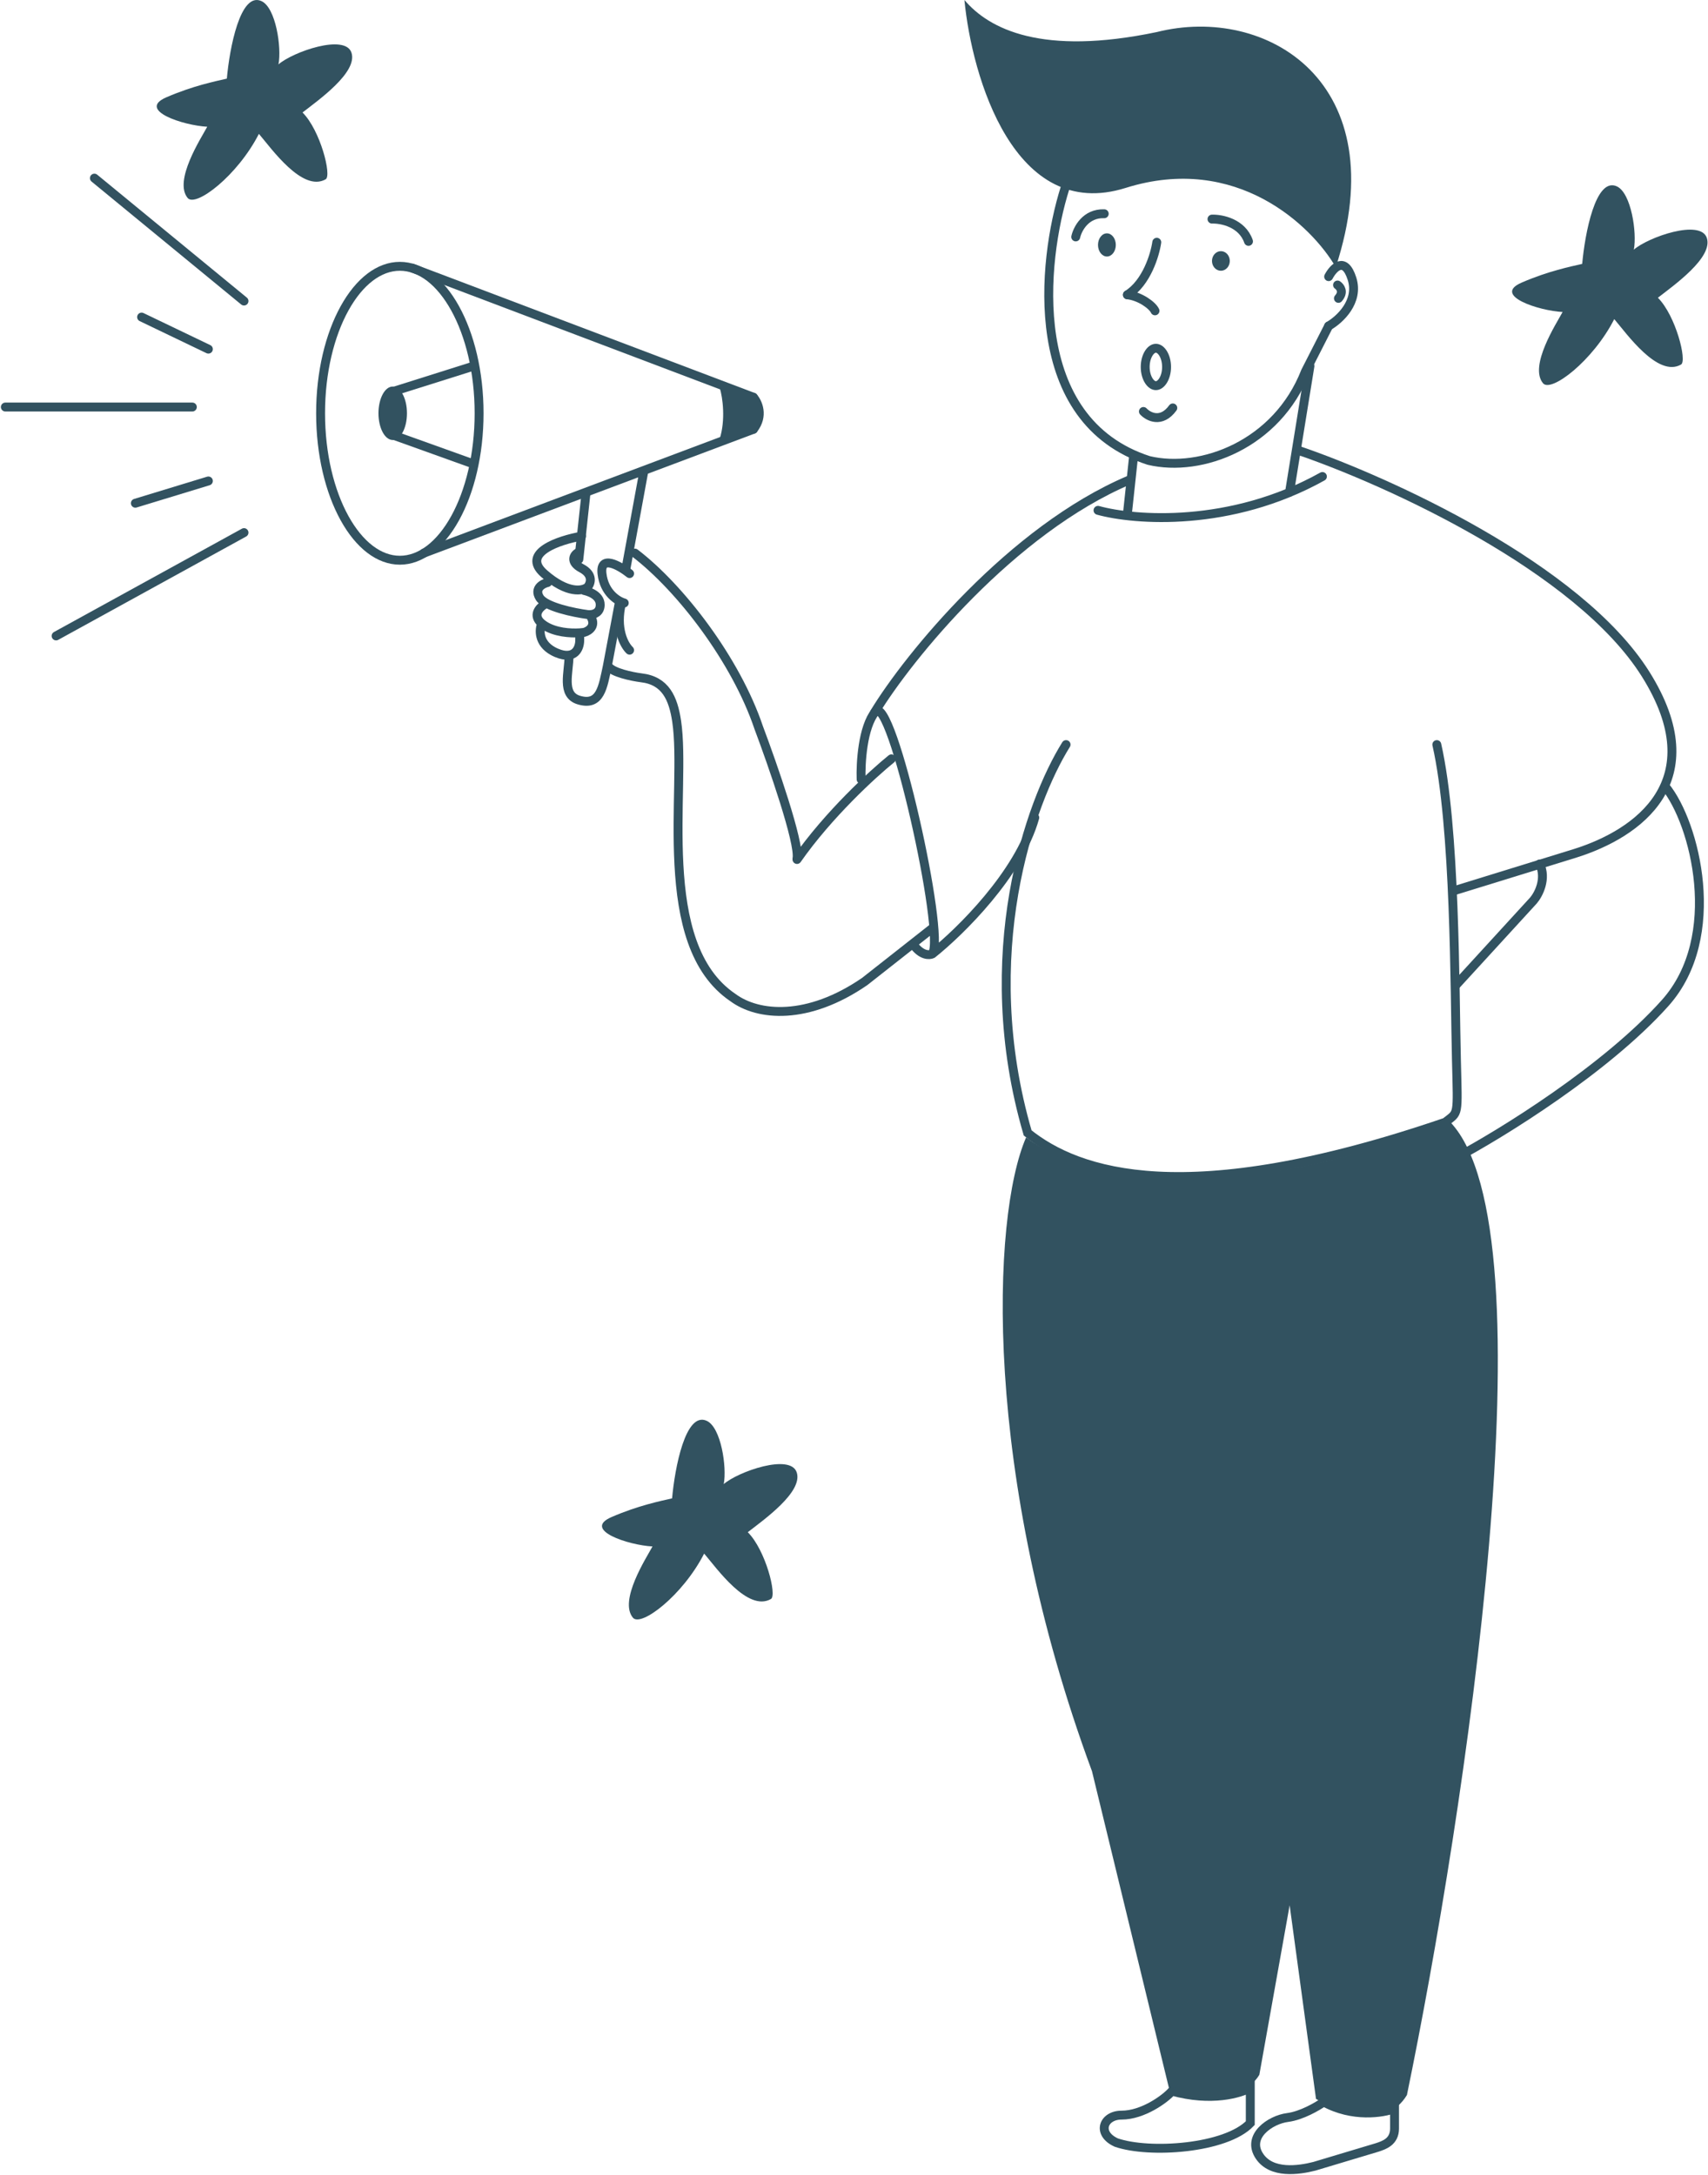 <svg width="959" height="1221" viewBox="0 0 959 1221" fill="none" xmlns="http://www.w3.org/2000/svg">
<path d="M632 105.5C694.4 85.9 736.667 127 750 150C784 46 711 2.5 649.5 18C585 31.5 555.333 16.333 541.5 0C545.667 43.333 569.6 125.1 632 105.5Z" fill="#325260"/>
<path d="M598 105.5C584.833 147.167 575.8 236.1 645 258.5C674.5 265.5 717 249.5 733 208.5L746 183" stroke="#325260" stroke-width="5" stroke-linecap="round"/>
<path d="M746 155.301C748.653 150.3 754.988 143.53 759.108 156.456C763.227 169.382 752.086 179.538 746 183" stroke="#325260" stroke-width="5" stroke-linecap="round"/>
<path d="M751 160C752.5 161 754.7 163.9 751.5 167.5" stroke="#325260" stroke-width="5" stroke-linecap="round"/>
<path d="M655 206C655 209.175 654.154 211.934 652.918 213.824C651.668 215.737 650.228 216.5 649 216.5C647.772 216.5 646.332 215.737 645.082 213.824C643.846 211.934 643 209.175 643 206C643 202.825 643.846 200.066 645.082 198.176C646.332 196.263 647.772 195.5 649 195.5C650.228 195.5 651.668 196.263 652.918 198.176C654.154 200.066 655 202.825 655 206Z" stroke="#325260" stroke-width="5"/>
<path d="M642 231C644.833 234 652.1 237.8 658.5 229" stroke="#325260" stroke-width="5" stroke-linecap="round"/>
<path d="M649.5 136C648.5 143 643.8 158.7 633 165.5" stroke="#325260" stroke-width="5" stroke-linecap="round"/>
<path d="M648.5 174.5C647.167 171.5 640.2 166.3 633 165.5" stroke="#325260" stroke-width="5" stroke-linecap="round"/>
<path d="M680.5 123C685.833 122.833 697.4 125.1 701 135.5" stroke="#325260" stroke-width="5" stroke-linecap="round"/>
<path d="M604 133C605 128.5 609.6 119.6 620 120" stroke="#325260" stroke-width="5" stroke-linecap="round"/>
<ellipse cx="621.5" cy="137.5" rx="5" ry="6.5" fill="#325260"/>
<ellipse cx="685.5" cy="146.5" rx="5" ry="5.5" fill="#325260"/>
<path d="M729.5 253C778.667 269.833 886.4 318.5 924 378.5C961.6 438.5 919.5 468 884.5 479L816.5 500" stroke="#325260" stroke-width="5" stroke-linecap="round"/>
<path d="M636.5 256L633 288.5M735.5 205.5L724 276.5M616.5 286.5C637 292.167 690.9 296.3 742.5 267.5" stroke="#325260" stroke-width="5" stroke-linecap="round"/>
<path d="M53 100L137 169M79.5 178L117 196M3 228.5C44.005 228.5 66.995 228.5 108 228.5M76 282.5L117 270M31.5 357L137 299" stroke="#325260" stroke-width="5" stroke-linecap="round"/>
<path d="M269 232C269 255.131 263.81 275.948 255.546 290.894C247.234 305.927 236.152 314.5 224.5 314.5C212.848 314.5 201.766 305.927 193.454 290.894C185.19 275.948 180 255.131 180 232C180 208.869 185.19 188.052 193.454 173.106C201.766 158.073 212.848 149.5 224.5 149.5C236.152 149.5 247.234 158.073 255.546 173.106C263.81 188.052 269 208.869 269 232Z" stroke="#325260" stroke-width="5"/>
<ellipse cx="220.5" cy="232" rx="8" ry="15" fill="#325260"/>
<path d="M407.5 247C410.7 237.4 408.833 223.333 407.5 217.5L423 223C429.4 230.6 425.667 238.167 423 241L407.5 247Z" fill="#325260"/>
<path d="M423 223L231.5 150.5M238 310.5L423 241" stroke="#325260" stroke-width="5" stroke-linecap="round"/>
<path d="M220 220L266 205.5M220 244L266 260.5" stroke="#325260" stroke-width="5" stroke-linecap="round"/>
<path d="M325 310C322.167 311.167 319.7 315.4 326.5 319C333.3 322.6 331.667 327.5 330 329.5C327.333 331.833 318.7 333.6 305.5 322C292.3 310.4 314 303.167 326.5 301M307.5 327C304.667 327.667 299.8 330.3 303 335.5C306.2 340.7 322.333 344 330 345C330.331 345.033 330.666 345.05 331 345.049M328 331.5C329.667 331.833 337 333.773 337 339.5C337 343.553 334.026 345.037 331 345.049M305.5 339.5C302.708 341.206 298.877 345.539 304.16 350M331 345.049C335.4 351.087 330.833 354.199 328 355C327.305 355.103 326.459 355.193 325.5 355.255M304.16 350C304.555 350.333 305 350.667 305.5 351C311.588 355.058 320.249 355.59 325.5 355.255M304.16 350C302.714 353.414 302.175 360.959 310.5 365.535C311.117 365.874 311.782 366.196 312.5 366.5C322.9 370.9 325.5 363.667 325.5 359.5V355.255M353.5 322C347.833 317.5 336.8 311.2 338 322C339.2 332.8 346.833 337.5 350.5 338.5" stroke="#325260" stroke-width="5" stroke-linecap="round"/>
<path d="M353.5 365C350.5 362.167 345.4 352.9 349 338.5" stroke="#325260" stroke-width="5" stroke-linecap="round"/>
<path d="M356.5 310.5C382 330 413.2 370.5 426 408.5C433.833 429.333 449.1 473.2 447.5 482M523 521.5L485.5 551C453.5 573 425.667 570.5 411.5 560C367.1 530 385.631 443.094 379.937 404.969C378 392 373.684 382.064 360 380.5C354.833 379.833 343.9 377.6 341.5 374" stroke="#325260" stroke-width="5" stroke-linecap="round"/>
<path d="M329 277L325 314M351.5 319L361.5 264.5M319.5 368C319.5 377.5 315 390 325 393C337.21 396.663 338.5 385.5 341 374L347.5 339.5" stroke="#325260" stroke-width="5" stroke-linecap="round"/>
<path d="M500.5 426C490.167 434.333 465.1 457.3 447.5 482.5" stroke="#325260" stroke-width="5" stroke-linecap="round"/>
<path d="M483.5 437.5C483.167 428.5 484.3 408.3 491.5 399.5C500.5 388.5 531 525 523.5 535.5M523.5 535.5C521.833 536.333 517.4 536.5 513 530.5M523.5 535.5C539 523.167 572.2 490.6 581 459" stroke="#325260" stroke-width="5" stroke-linecap="round"/>
<path d="M613.121 994.313C551.563 827.851 556.644 683.499 576.127 638.522C643 688 771 647.5 814.37 630C872.376 691.358 822.262 1019.64 789.953 1176.11C777.523 1196.57 750.74 1186.06 738.901 1178.25L724.104 1069.59L707.086 1164.75C697.616 1180.66 669.599 1177.54 656.774 1173.98L613.121 994.313Z" fill="#325260"/>
<path d="M598.569 418C578.386 450.248 547.776 535.903 577 636C605 658.5 665.5 680 811.5 630C819 624 818.549 627.481 817.748 595.147C816.748 554.73 817.248 464.437 806.739 418" stroke="#325260" stroke-width="5" stroke-linecap="round"/>
<path d="M491 400C510.167 368.5 568 297.5 634 269.5" stroke="#325260" stroke-width="5" stroke-linecap="round"/>
<path d="M935 441.5C951.667 461.833 968.2 525.8 935 563C901.8 600.2 842.833 636.5 817.5 650M817.5 553L861 505.5C863.833 502.167 868.5 493.4 864.5 485" stroke="#325260" stroke-width="5" stroke-linecap="round"/>
<path d="M423 223C425.5 225.833 429 233.4 423 241" stroke="#325260" stroke-width="5" stroke-linecap="round"/>
<path d="M406.5 217C408.333 222.833 410 236 406.5 247" stroke="#325260" stroke-width="5" stroke-linecap="round"/>
<path d="M629.715 1187.39C641.639 1187.39 654.059 1178.41 658.033 1173.92C680.091 1180.08 696.535 1175.21 702 1172V1191.88C688.288 1206.25 645.364 1209.2 626.735 1202.78C615.556 1197.65 619.511 1187.39 629.715 1187.39Z" stroke="#325260" stroke-width="5"/>
<path d="M722.969 1188.72C730.773 1187.72 739.728 1182.49 743.229 1180C759.438 1188.97 776.497 1186.23 783 1183.74V1194.94C783 1202.41 776.997 1204.28 773.245 1205.53L737.977 1216.11C728.972 1218.39 713.964 1220.47 707.211 1210.51C699.626 1199.32 713.214 1189.96 722.969 1188.72Z" stroke="#325260" stroke-width="5"/>
<path d="M355.364 908.145C359.864 913.592 383.364 895.645 395.364 872.145C402.364 880.311 419.804 905.107 432.864 897.645C436.364 895.645 429.864 870.145 419.864 860.145C428.864 853.145 450.864 837.645 447.364 826.645C443.901 815.759 414.364 826.145 406.364 833.145C408.198 823.645 404.864 801.378 396.864 797.645C384.864 792.045 378.864 824.311 377.364 841.145C370.864 842.645 358.364 845.145 343.364 851.645C326.682 858.874 353.031 867.478 366.364 868.145C362.864 874.645 347.364 898.46 355.364 908.145Z" fill="#325260"/>
<path d="M866.364 215.145C870.864 220.592 894.364 202.645 906.364 179.145C913.364 187.311 930.804 212.107 943.864 204.645C947.364 202.645 940.864 177.145 930.864 167.145C939.864 160.145 961.864 144.645 958.364 133.645C954.901 122.759 925.364 133.145 917.364 140.145C919.198 130.645 915.864 108.378 907.864 104.645C895.864 99.044 889.864 131.311 888.364 148.145C881.864 149.645 869.364 152.145 854.364 158.645C837.682 165.874 864.031 174.478 877.364 175.145C873.864 181.645 858.364 205.46 866.364 215.145Z" fill="#325260"/>
<path d="M105.364 111.145C109.864 116.592 133.364 98.645 145.364 75.145C152.364 83.311 169.804 108.107 182.864 100.645C186.364 98.645 179.864 73.144 169.864 63.145C178.864 56.145 200.864 40.645 197.364 29.645C193.901 18.759 164.364 29.145 156.364 36.145C158.198 26.645 154.864 4.378 146.864 0.645C134.864 -4.955 128.864 27.311 127.364 44.145C120.864 45.645 108.364 48.145 93.364 54.645C76.682 61.874 103.031 70.478 116.364 71.145C112.864 77.645 97.364 101.46 105.364 111.145Z" fill="#325260"/>
</svg>
